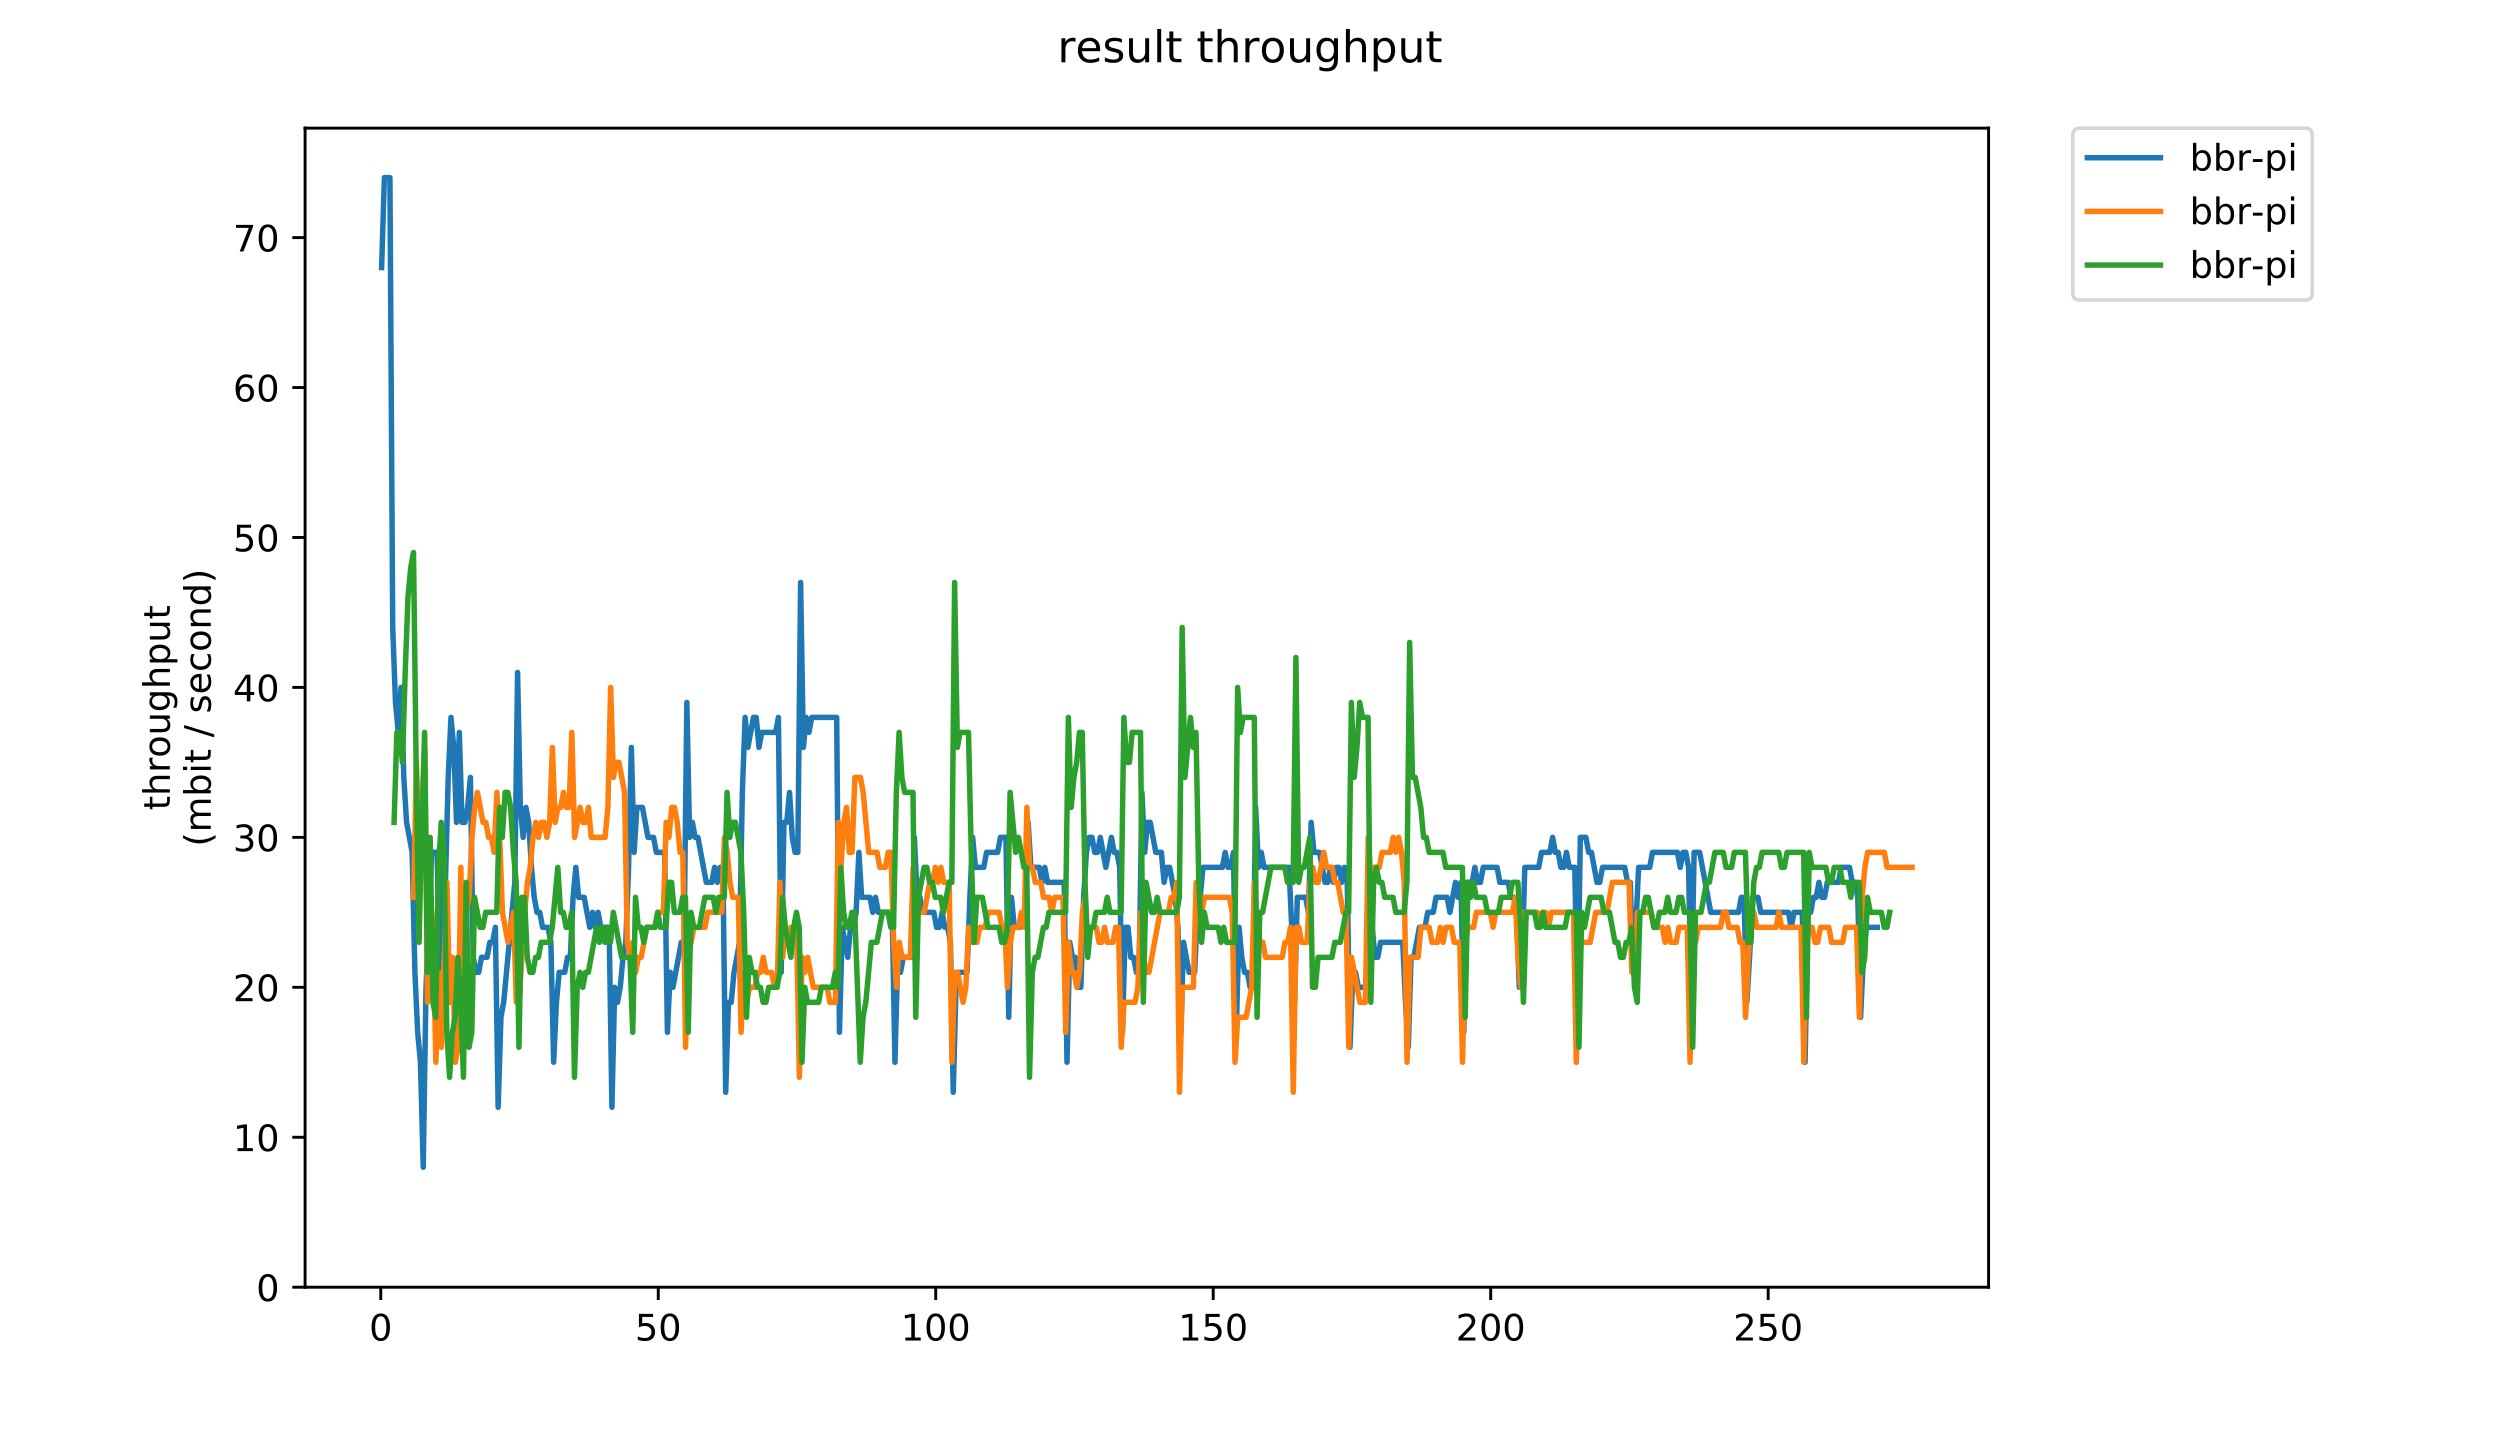 <?xml version="1.0" encoding="utf-8" standalone="no"?>
<!DOCTYPE svg PUBLIC "-//W3C//DTD SVG 1.1//EN"
  "http://www.w3.org/Graphics/SVG/1.1/DTD/svg11.dtd">
<!-- Created with matplotlib (https://matplotlib.org/) -->
<svg height="396pt" version="1.1" viewBox="0 0 684 396" width="684pt" xmlns="http://www.w3.org/2000/svg" xmlns:xlink="http://www.w3.org/1999/xlink">
 <defs>
  <style type="text/css">
*{stroke-linecap:butt;stroke-linejoin:round;}
  </style>
 </defs>
 <g id="figure_1">
  <g id="patch_1">
   <path d="M 0 396 
L 684 396 
L 684 0 
L 0 0 
z
" style="fill:#ffffff;"/>
  </g>
  <g id="axes_1">
   <g id="patch_2">
    <path d="M 83.472 352.174 
L 544.074 352.174 
L 544.074 35.062 
L 83.472 35.062 
z
" style="fill:#ffffff;"/>
   </g>
   <g id="matplotlib.axis_1">
    <g id="xtick_1">
     <g id="line2d_1">
      <defs>
       <path d="M 0 0 
L 0 3.5 
" id="m1d7254da35" style="stroke:#000000;stroke-width:0.8;"/>
      </defs>
      <g>
       <use style="stroke:#000000;stroke-width:0.8;" x="104.178" xlink:href="#m1d7254da35" y="352.174"/>
      </g>
     </g>
     <g id="text_1">
      <!-- 0 -->
      <defs>
       <path d="M 31.781 66.406 
Q 24.172 66.406 20.328 58.906 
Q 16.5 51.422 16.5 36.375 
Q 16.5 21.391 20.328 13.891 
Q 24.172 6.391 31.781 6.391 
Q 39.453 6.391 43.281 13.891 
Q 47.125 21.391 47.125 36.375 
Q 47.125 51.422 43.281 58.906 
Q 39.453 66.406 31.781 66.406 
z
M 31.781 74.219 
Q 44.047 74.219 50.516 64.516 
Q 56.984 54.828 56.984 36.375 
Q 56.984 17.969 50.516 8.266 
Q 44.047 -1.422 31.781 -1.422 
Q 19.531 -1.422 13.062 8.266 
Q 6.594 17.969 6.594 36.375 
Q 6.594 54.828 13.062 64.516 
Q 19.531 74.219 31.781 74.219 
z
" id="DejaVuSans-48"/>
      </defs>
      <g transform="translate(100.997 366.773)scale(0.1 -0.1)">
       <use xlink:href="#DejaVuSans-48"/>
      </g>
     </g>
    </g>
    <g id="xtick_2">
     <g id="line2d_2">
      <g>
       <use style="stroke:#000000;stroke-width:0.8;" x="180.097" xlink:href="#m1d7254da35" y="352.174"/>
      </g>
     </g>
     <g id="text_2">
      <!-- 50 -->
      <defs>
       <path d="M 10.797 72.906 
L 49.516 72.906 
L 49.516 64.594 
L 19.828 64.594 
L 19.828 46.734 
Q 21.969 47.469 24.109 47.828 
Q 26.266 48.188 28.422 48.188 
Q 40.625 48.188 47.75 41.5 
Q 54.891 34.812 54.891 23.391 
Q 54.891 11.625 47.562 5.094 
Q 40.234 -1.422 26.906 -1.422 
Q 22.312 -1.422 17.547 -0.641 
Q 12.797 0.141 7.719 1.703 
L 7.719 11.625 
Q 12.109 9.234 16.797 8.062 
Q 21.484 6.891 26.703 6.891 
Q 35.156 6.891 40.078 11.328 
Q 45.016 15.766 45.016 23.391 
Q 45.016 31 40.078 35.438 
Q 35.156 39.891 26.703 39.891 
Q 22.75 39.891 18.812 39.016 
Q 14.891 38.141 10.797 36.281 
z
" id="DejaVuSans-53"/>
      </defs>
      <g transform="translate(173.734 366.773)scale(0.1 -0.1)">
       <use xlink:href="#DejaVuSans-53"/>
       <use x="63.623" xlink:href="#DejaVuSans-48"/>
      </g>
     </g>
    </g>
    <g id="xtick_3">
     <g id="line2d_3">
      <g>
       <use style="stroke:#000000;stroke-width:0.8;" x="256.016" xlink:href="#m1d7254da35" y="352.174"/>
      </g>
     </g>
     <g id="text_3">
      <!-- 100 -->
      <defs>
       <path d="M 12.406 8.297 
L 28.516 8.297 
L 28.516 63.922 
L 10.984 60.406 
L 10.984 69.391 
L 28.422 72.906 
L 38.281 72.906 
L 38.281 8.297 
L 54.391 8.297 
L 54.391 0 
L 12.406 0 
z
" id="DejaVuSans-49"/>
      </defs>
      <g transform="translate(246.472 366.773)scale(0.1 -0.1)">
       <use xlink:href="#DejaVuSans-49"/>
       <use x="63.623" xlink:href="#DejaVuSans-48"/>
       <use x="127.246" xlink:href="#DejaVuSans-48"/>
      </g>
     </g>
    </g>
    <g id="xtick_4">
     <g id="line2d_4">
      <g>
       <use style="stroke:#000000;stroke-width:0.8;" x="331.934" xlink:href="#m1d7254da35" y="352.174"/>
      </g>
     </g>
     <g id="text_4">
      <!-- 150 -->
      <g transform="translate(322.391 366.773)scale(0.1 -0.1)">
       <use xlink:href="#DejaVuSans-49"/>
       <use x="63.623" xlink:href="#DejaVuSans-53"/>
       <use x="127.246" xlink:href="#DejaVuSans-48"/>
      </g>
     </g>
    </g>
    <g id="xtick_5">
     <g id="line2d_5">
      <g>
       <use style="stroke:#000000;stroke-width:0.8;" x="407.853" xlink:href="#m1d7254da35" y="352.174"/>
      </g>
     </g>
     <g id="text_5">
      <!-- 200 -->
      <defs>
       <path d="M 19.188 8.297 
L 53.609 8.297 
L 53.609 0 
L 7.328 0 
L 7.328 8.297 
Q 12.938 14.109 22.625 23.891 
Q 32.328 33.688 34.812 36.531 
Q 39.547 41.844 41.422 45.531 
Q 43.312 49.219 43.312 52.781 
Q 43.312 58.594 39.234 62.25 
Q 35.156 65.922 28.609 65.922 
Q 23.969 65.922 18.812 64.312 
Q 13.672 62.703 7.812 59.422 
L 7.812 69.391 
Q 13.766 71.781 18.938 73 
Q 24.125 74.219 28.422 74.219 
Q 39.75 74.219 46.484 68.547 
Q 53.219 62.891 53.219 53.422 
Q 53.219 48.922 51.531 44.891 
Q 49.859 40.875 45.406 35.406 
Q 44.188 33.984 37.641 27.219 
Q 31.109 20.453 19.188 8.297 
z
" id="DejaVuSans-50"/>
      </defs>
      <g transform="translate(398.309 366.773)scale(0.1 -0.1)">
       <use xlink:href="#DejaVuSans-50"/>
       <use x="63.623" xlink:href="#DejaVuSans-48"/>
       <use x="127.246" xlink:href="#DejaVuSans-48"/>
      </g>
     </g>
    </g>
    <g id="xtick_6">
     <g id="line2d_6">
      <g>
       <use style="stroke:#000000;stroke-width:0.8;" x="483.772" xlink:href="#m1d7254da35" y="352.174"/>
      </g>
     </g>
     <g id="text_6">
      <!-- 250 -->
      <g transform="translate(474.228 366.773)scale(0.1 -0.1)">
       <use xlink:href="#DejaVuSans-50"/>
       <use x="63.623" xlink:href="#DejaVuSans-53"/>
       <use x="127.246" xlink:href="#DejaVuSans-48"/>
      </g>
     </g>
    </g>
   </g>
   <g id="matplotlib.axis_2">
    <g id="ytick_1">
     <g id="line2d_7">
      <defs>
       <path d="M 0 0 
L -3.5 0 
" id="m31aefa033e" style="stroke:#000000;stroke-width:0.8;"/>
      </defs>
      <g>
       <use style="stroke:#000000;stroke-width:0.8;" x="83.472" xlink:href="#m31aefa033e" y="352.174"/>
      </g>
     </g>
     <g id="text_7">
      <!-- 0 -->
      <g transform="translate(70.11 355.973)scale(0.1 -0.1)">
       <use xlink:href="#DejaVuSans-48"/>
      </g>
     </g>
    </g>
    <g id="ytick_2">
     <g id="line2d_8">
      <g>
       <use style="stroke:#000000;stroke-width:0.8;" x="83.472" xlink:href="#m31aefa033e" y="311.151"/>
      </g>
     </g>
     <g id="text_8">
      <!-- 10 -->
      <g transform="translate(63.747 314.95)scale(0.1 -0.1)">
       <use xlink:href="#DejaVuSans-49"/>
       <use x="63.623" xlink:href="#DejaVuSans-48"/>
      </g>
     </g>
    </g>
    <g id="ytick_3">
     <g id="line2d_9">
      <g>
       <use style="stroke:#000000;stroke-width:0.8;" x="83.472" xlink:href="#m31aefa033e" y="270.127"/>
      </g>
     </g>
     <g id="text_9">
      <!-- 20 -->
      <g transform="translate(63.747 273.926)scale(0.1 -0.1)">
       <use xlink:href="#DejaVuSans-50"/>
       <use x="63.623" xlink:href="#DejaVuSans-48"/>
      </g>
     </g>
    </g>
    <g id="ytick_4">
     <g id="line2d_10">
      <g>
       <use style="stroke:#000000;stroke-width:0.8;" x="83.472" xlink:href="#m31aefa033e" y="229.104"/>
      </g>
     </g>
     <g id="text_10">
      <!-- 30 -->
      <defs>
       <path d="M 40.578 39.312 
Q 47.656 37.797 51.625 33 
Q 55.609 28.219 55.609 21.188 
Q 55.609 10.406 48.188 4.484 
Q 40.766 -1.422 27.094 -1.422 
Q 22.516 -1.422 17.656 -0.516 
Q 12.797 0.391 7.625 2.203 
L 7.625 11.719 
Q 11.719 9.328 16.594 8.109 
Q 21.484 6.891 26.812 6.891 
Q 36.078 6.891 40.938 10.547 
Q 45.797 14.203 45.797 21.188 
Q 45.797 27.641 41.281 31.266 
Q 36.766 34.906 28.719 34.906 
L 20.219 34.906 
L 20.219 43.016 
L 29.109 43.016 
Q 36.375 43.016 40.234 45.922 
Q 44.094 48.828 44.094 54.297 
Q 44.094 59.906 40.109 62.906 
Q 36.141 65.922 28.719 65.922 
Q 24.656 65.922 20.016 65.031 
Q 15.375 64.156 9.812 62.312 
L 9.812 71.094 
Q 15.438 72.656 20.344 73.438 
Q 25.25 74.219 29.594 74.219 
Q 40.828 74.219 47.359 69.109 
Q 53.906 64.016 53.906 55.328 
Q 53.906 49.266 50.438 45.094 
Q 46.969 40.922 40.578 39.312 
z
" id="DejaVuSans-51"/>
      </defs>
      <g transform="translate(63.747 232.903)scale(0.1 -0.1)">
       <use xlink:href="#DejaVuSans-51"/>
       <use x="63.623" xlink:href="#DejaVuSans-48"/>
      </g>
     </g>
    </g>
    <g id="ytick_5">
     <g id="line2d_11">
      <g>
       <use style="stroke:#000000;stroke-width:0.8;" x="83.472" xlink:href="#m31aefa033e" y="188.08"/>
      </g>
     </g>
     <g id="text_11">
      <!-- 40 -->
      <defs>
       <path d="M 37.797 64.312 
L 12.891 25.391 
L 37.797 25.391 
z
M 35.203 72.906 
L 47.609 72.906 
L 47.609 25.391 
L 58.016 25.391 
L 58.016 17.188 
L 47.609 17.188 
L 47.609 0 
L 37.797 0 
L 37.797 17.188 
L 4.891 17.188 
L 4.891 26.703 
z
" id="DejaVuSans-52"/>
      </defs>
      <g transform="translate(63.747 191.879)scale(0.1 -0.1)">
       <use xlink:href="#DejaVuSans-52"/>
       <use x="63.623" xlink:href="#DejaVuSans-48"/>
      </g>
     </g>
    </g>
    <g id="ytick_6">
     <g id="line2d_12">
      <g>
       <use style="stroke:#000000;stroke-width:0.8;" x="83.472" xlink:href="#m31aefa033e" y="147.057"/>
      </g>
     </g>
     <g id="text_12">
      <!-- 50 -->
      <g transform="translate(63.747 150.856)scale(0.1 -0.1)">
       <use xlink:href="#DejaVuSans-53"/>
       <use x="63.623" xlink:href="#DejaVuSans-48"/>
      </g>
     </g>
    </g>
    <g id="ytick_7">
     <g id="line2d_13">
      <g>
       <use style="stroke:#000000;stroke-width:0.8;" x="83.472" xlink:href="#m31aefa033e" y="106.033"/>
      </g>
     </g>
     <g id="text_13">
      <!-- 60 -->
      <defs>
       <path d="M 33.016 40.375 
Q 26.375 40.375 22.484 35.828 
Q 18.609 31.297 18.609 23.391 
Q 18.609 15.531 22.484 10.953 
Q 26.375 6.391 33.016 6.391 
Q 39.656 6.391 43.531 10.953 
Q 47.406 15.531 47.406 23.391 
Q 47.406 31.297 43.531 35.828 
Q 39.656 40.375 33.016 40.375 
z
M 52.594 71.297 
L 52.594 62.312 
Q 48.875 64.062 45.094 64.984 
Q 41.312 65.922 37.594 65.922 
Q 27.828 65.922 22.672 59.328 
Q 17.531 52.734 16.797 39.406 
Q 19.672 43.656 24.016 45.922 
Q 28.375 48.188 33.594 48.188 
Q 44.578 48.188 50.953 41.516 
Q 57.328 34.859 57.328 23.391 
Q 57.328 12.156 50.688 5.359 
Q 44.047 -1.422 33.016 -1.422 
Q 20.359 -1.422 13.672 8.266 
Q 6.984 17.969 6.984 36.375 
Q 6.984 53.656 15.188 63.938 
Q 23.391 74.219 37.203 74.219 
Q 40.922 74.219 44.703 73.484 
Q 48.484 72.75 52.594 71.297 
z
" id="DejaVuSans-54"/>
      </defs>
      <g transform="translate(63.747 109.832)scale(0.1 -0.1)">
       <use xlink:href="#DejaVuSans-54"/>
       <use x="63.623" xlink:href="#DejaVuSans-48"/>
      </g>
     </g>
    </g>
    <g id="ytick_8">
     <g id="line2d_14">
      <g>
       <use style="stroke:#000000;stroke-width:0.8;" x="83.472" xlink:href="#m31aefa033e" y="65.01"/>
      </g>
     </g>
     <g id="text_14">
      <!-- 70 -->
      <defs>
       <path d="M 8.203 72.906 
L 55.078 72.906 
L 55.078 68.703 
L 28.609 0 
L 18.312 0 
L 43.219 64.594 
L 8.203 64.594 
z
" id="DejaVuSans-55"/>
      </defs>
      <g transform="translate(63.747 68.809)scale(0.1 -0.1)">
       <use xlink:href="#DejaVuSans-55"/>
       <use x="63.623" xlink:href="#DejaVuSans-48"/>
      </g>
     </g>
    </g>
    <g id="text_15">
     <!-- throughput -->
     <defs>
      <path d="M 18.312 70.219 
L 18.312 54.688 
L 36.812 54.688 
L 36.812 47.703 
L 18.312 47.703 
L 18.312 18.016 
Q 18.312 11.328 20.141 9.422 
Q 21.969 7.516 27.594 7.516 
L 36.812 7.516 
L 36.812 0 
L 27.594 0 
Q 17.188 0 13.234 3.875 
Q 9.281 7.766 9.281 18.016 
L 9.281 47.703 
L 2.688 47.703 
L 2.688 54.688 
L 9.281 54.688 
L 9.281 70.219 
z
" id="DejaVuSans-116"/>
      <path d="M 54.891 33.016 
L 54.891 0 
L 45.906 0 
L 45.906 32.719 
Q 45.906 40.484 42.875 44.328 
Q 39.844 48.188 33.797 48.188 
Q 26.516 48.188 22.312 43.547 
Q 18.109 38.922 18.109 30.906 
L 18.109 0 
L 9.078 0 
L 9.078 75.984 
L 18.109 75.984 
L 18.109 46.188 
Q 21.344 51.125 25.703 53.562 
Q 30.078 56 35.797 56 
Q 45.219 56 50.047 50.172 
Q 54.891 44.344 54.891 33.016 
z
" id="DejaVuSans-104"/>
      <path d="M 41.109 46.297 
Q 39.594 47.172 37.812 47.578 
Q 36.031 48 33.891 48 
Q 26.266 48 22.188 43.047 
Q 18.109 38.094 18.109 28.812 
L 18.109 0 
L 9.078 0 
L 9.078 54.688 
L 18.109 54.688 
L 18.109 46.188 
Q 20.953 51.172 25.484 53.578 
Q 30.031 56 36.531 56 
Q 37.453 56 38.578 55.875 
Q 39.703 55.766 41.062 55.516 
z
" id="DejaVuSans-114"/>
      <path d="M 30.609 48.391 
Q 23.391 48.391 19.188 42.75 
Q 14.984 37.109 14.984 27.297 
Q 14.984 17.484 19.156 11.844 
Q 23.344 6.203 30.609 6.203 
Q 37.797 6.203 41.984 11.859 
Q 46.188 17.531 46.188 27.297 
Q 46.188 37.016 41.984 42.703 
Q 37.797 48.391 30.609 48.391 
z
M 30.609 56 
Q 42.328 56 49.016 48.375 
Q 55.719 40.766 55.719 27.297 
Q 55.719 13.875 49.016 6.219 
Q 42.328 -1.422 30.609 -1.422 
Q 18.844 -1.422 12.172 6.219 
Q 5.516 13.875 5.516 27.297 
Q 5.516 40.766 12.172 48.375 
Q 18.844 56 30.609 56 
z
" id="DejaVuSans-111"/>
      <path d="M 8.5 21.578 
L 8.5 54.688 
L 17.484 54.688 
L 17.484 21.922 
Q 17.484 14.156 20.5 10.266 
Q 23.531 6.391 29.594 6.391 
Q 36.859 6.391 41.078 11.031 
Q 45.312 15.672 45.312 23.688 
L 45.312 54.688 
L 54.297 54.688 
L 54.297 0 
L 45.312 0 
L 45.312 8.406 
Q 42.047 3.422 37.719 1 
Q 33.406 -1.422 27.688 -1.422 
Q 18.266 -1.422 13.375 4.438 
Q 8.5 10.297 8.5 21.578 
z
M 31.109 56 
z
" id="DejaVuSans-117"/>
      <path d="M 45.406 27.984 
Q 45.406 37.75 41.375 43.109 
Q 37.359 48.484 30.078 48.484 
Q 22.859 48.484 18.828 43.109 
Q 14.797 37.75 14.797 27.984 
Q 14.797 18.266 18.828 12.891 
Q 22.859 7.516 30.078 7.516 
Q 37.359 7.516 41.375 12.891 
Q 45.406 18.266 45.406 27.984 
z
M 54.391 6.781 
Q 54.391 -7.172 48.188 -13.984 
Q 42 -20.797 29.203 -20.797 
Q 24.469 -20.797 20.266 -20.094 
Q 16.062 -19.391 12.109 -17.922 
L 12.109 -9.188 
Q 16.062 -11.328 19.922 -12.344 
Q 23.781 -13.375 27.781 -13.375 
Q 36.625 -13.375 41.016 -8.766 
Q 45.406 -4.156 45.406 5.172 
L 45.406 9.625 
Q 42.625 4.781 38.281 2.391 
Q 33.938 0 27.875 0 
Q 17.828 0 11.672 7.656 
Q 5.516 15.328 5.516 27.984 
Q 5.516 40.672 11.672 48.328 
Q 17.828 56 27.875 56 
Q 33.938 56 38.281 53.609 
Q 42.625 51.219 45.406 46.391 
L 45.406 54.688 
L 54.391 54.688 
z
" id="DejaVuSans-103"/>
      <path d="M 18.109 8.203 
L 18.109 -20.797 
L 9.078 -20.797 
L 9.078 54.688 
L 18.109 54.688 
L 18.109 46.391 
Q 20.953 51.266 25.266 53.625 
Q 29.594 56 35.594 56 
Q 45.562 56 51.781 48.094 
Q 58.016 40.188 58.016 27.297 
Q 58.016 14.406 51.781 6.484 
Q 45.562 -1.422 35.594 -1.422 
Q 29.594 -1.422 25.266 0.953 
Q 20.953 3.328 18.109 8.203 
z
M 48.688 27.297 
Q 48.688 37.203 44.609 42.844 
Q 40.531 48.484 33.406 48.484 
Q 26.266 48.484 22.188 42.844 
Q 18.109 37.203 18.109 27.297 
Q 18.109 17.391 22.188 11.75 
Q 26.266 6.109 33.406 6.109 
Q 40.531 6.109 44.609 11.75 
Q 48.688 17.391 48.688 27.297 
z
" id="DejaVuSans-112"/>
     </defs>
     <g transform="translate(46.47 221.675)rotate(-90)scale(0.1 -0.1)">
      <use xlink:href="#DejaVuSans-116"/>
      <use x="39.209" xlink:href="#DejaVuSans-104"/>
      <use x="102.588" xlink:href="#DejaVuSans-114"/>
      <use x="143.67" xlink:href="#DejaVuSans-111"/>
      <use x="204.852" xlink:href="#DejaVuSans-117"/>
      <use x="268.23" xlink:href="#DejaVuSans-103"/>
      <use x="331.707" xlink:href="#DejaVuSans-104"/>
      <use x="395.086" xlink:href="#DejaVuSans-112"/>
      <use x="458.562" xlink:href="#DejaVuSans-117"/>
      <use x="521.941" xlink:href="#DejaVuSans-116"/>
     </g>
     <!-- (mbit / second) -->
     <defs>
      <path d="M 31 75.875 
Q 24.469 64.656 21.281 53.656 
Q 18.109 42.672 18.109 31.391 
Q 18.109 20.125 21.312 9.062 
Q 24.516 -2 31 -13.188 
L 23.188 -13.188 
Q 15.875 -1.703 12.234 9.375 
Q 8.594 20.453 8.594 31.391 
Q 8.594 42.281 12.203 53.312 
Q 15.828 64.359 23.188 75.875 
z
" id="DejaVuSans-40"/>
      <path d="M 52 44.188 
Q 55.375 50.25 60.062 53.125 
Q 64.75 56 71.094 56 
Q 79.641 56 84.281 50.016 
Q 88.922 44.047 88.922 33.016 
L 88.922 0 
L 79.891 0 
L 79.891 32.719 
Q 79.891 40.578 77.094 44.375 
Q 74.312 48.188 68.609 48.188 
Q 61.625 48.188 57.562 43.547 
Q 53.516 38.922 53.516 30.906 
L 53.516 0 
L 44.484 0 
L 44.484 32.719 
Q 44.484 40.625 41.703 44.406 
Q 38.922 48.188 33.109 48.188 
Q 26.219 48.188 22.156 43.531 
Q 18.109 38.875 18.109 30.906 
L 18.109 0 
L 9.078 0 
L 9.078 54.688 
L 18.109 54.688 
L 18.109 46.188 
Q 21.188 51.219 25.484 53.609 
Q 29.781 56 35.688 56 
Q 41.656 56 45.828 52.969 
Q 50 49.953 52 44.188 
z
" id="DejaVuSans-109"/>
      <path d="M 48.688 27.297 
Q 48.688 37.203 44.609 42.844 
Q 40.531 48.484 33.406 48.484 
Q 26.266 48.484 22.188 42.844 
Q 18.109 37.203 18.109 27.297 
Q 18.109 17.391 22.188 11.75 
Q 26.266 6.109 33.406 6.109 
Q 40.531 6.109 44.609 11.75 
Q 48.688 17.391 48.688 27.297 
z
M 18.109 46.391 
Q 20.953 51.266 25.266 53.625 
Q 29.594 56 35.594 56 
Q 45.562 56 51.781 48.094 
Q 58.016 40.188 58.016 27.297 
Q 58.016 14.406 51.781 6.484 
Q 45.562 -1.422 35.594 -1.422 
Q 29.594 -1.422 25.266 0.953 
Q 20.953 3.328 18.109 8.203 
L 18.109 0 
L 9.078 0 
L 9.078 75.984 
L 18.109 75.984 
z
" id="DejaVuSans-98"/>
      <path d="M 9.422 54.688 
L 18.406 54.688 
L 18.406 0 
L 9.422 0 
z
M 9.422 75.984 
L 18.406 75.984 
L 18.406 64.594 
L 9.422 64.594 
z
" id="DejaVuSans-105"/>
      <path id="DejaVuSans-32"/>
      <path d="M 25.391 72.906 
L 33.688 72.906 
L 8.297 -9.281 
L 0 -9.281 
z
" id="DejaVuSans-47"/>
      <path d="M 44.281 53.078 
L 44.281 44.578 
Q 40.484 46.531 36.375 47.5 
Q 32.281 48.484 27.875 48.484 
Q 21.188 48.484 17.844 46.438 
Q 14.5 44.391 14.5 40.281 
Q 14.5 37.156 16.891 35.375 
Q 19.281 33.594 26.516 31.984 
L 29.594 31.297 
Q 39.156 29.25 43.188 25.516 
Q 47.219 21.781 47.219 15.094 
Q 47.219 7.469 41.188 3.016 
Q 35.156 -1.422 24.609 -1.422 
Q 20.219 -1.422 15.453 -0.562 
Q 10.688 0.297 5.422 2 
L 5.422 11.281 
Q 10.406 8.688 15.234 7.391 
Q 20.062 6.109 24.812 6.109 
Q 31.156 6.109 34.562 8.281 
Q 37.984 10.453 37.984 14.406 
Q 37.984 18.062 35.516 20.016 
Q 33.062 21.969 24.703 23.781 
L 21.578 24.516 
Q 13.234 26.266 9.516 29.906 
Q 5.812 33.547 5.812 39.891 
Q 5.812 47.609 11.281 51.797 
Q 16.75 56 26.812 56 
Q 31.781 56 36.172 55.266 
Q 40.578 54.547 44.281 53.078 
z
" id="DejaVuSans-115"/>
      <path d="M 56.203 29.594 
L 56.203 25.203 
L 14.891 25.203 
Q 15.484 15.922 20.484 11.062 
Q 25.484 6.203 34.422 6.203 
Q 39.594 6.203 44.453 7.469 
Q 49.312 8.734 54.109 11.281 
L 54.109 2.781 
Q 49.266 0.734 44.188 -0.344 
Q 39.109 -1.422 33.891 -1.422 
Q 20.797 -1.422 13.156 6.188 
Q 5.516 13.812 5.516 26.812 
Q 5.516 40.234 12.766 48.109 
Q 20.016 56 32.328 56 
Q 43.359 56 49.781 48.891 
Q 56.203 41.797 56.203 29.594 
z
M 47.219 32.234 
Q 47.125 39.594 43.094 43.984 
Q 39.062 48.391 32.422 48.391 
Q 24.906 48.391 20.391 44.141 
Q 15.875 39.891 15.188 32.172 
z
" id="DejaVuSans-101"/>
      <path d="M 48.781 52.594 
L 48.781 44.188 
Q 44.969 46.297 41.141 47.344 
Q 37.312 48.391 33.406 48.391 
Q 24.656 48.391 19.812 42.844 
Q 14.984 37.312 14.984 27.297 
Q 14.984 17.281 19.812 11.734 
Q 24.656 6.203 33.406 6.203 
Q 37.312 6.203 41.141 7.25 
Q 44.969 8.297 48.781 10.406 
L 48.781 2.094 
Q 45.016 0.344 40.984 -0.531 
Q 36.969 -1.422 32.422 -1.422 
Q 20.062 -1.422 12.781 6.344 
Q 5.516 14.109 5.516 27.297 
Q 5.516 40.672 12.859 48.328 
Q 20.219 56 33.016 56 
Q 37.156 56 41.109 55.141 
Q 45.062 54.297 48.781 52.594 
z
" id="DejaVuSans-99"/>
      <path d="M 54.891 33.016 
L 54.891 0 
L 45.906 0 
L 45.906 32.719 
Q 45.906 40.484 42.875 44.328 
Q 39.844 48.188 33.797 48.188 
Q 26.516 48.188 22.312 43.547 
Q 18.109 38.922 18.109 30.906 
L 18.109 0 
L 9.078 0 
L 9.078 54.688 
L 18.109 54.688 
L 18.109 46.188 
Q 21.344 51.125 25.703 53.562 
Q 30.078 56 35.797 56 
Q 45.219 56 50.047 50.172 
Q 54.891 44.344 54.891 33.016 
z
" id="DejaVuSans-110"/>
      <path d="M 45.406 46.391 
L 45.406 75.984 
L 54.391 75.984 
L 54.391 0 
L 45.406 0 
L 45.406 8.203 
Q 42.578 3.328 38.25 0.953 
Q 33.938 -1.422 27.875 -1.422 
Q 17.969 -1.422 11.734 6.484 
Q 5.516 14.406 5.516 27.297 
Q 5.516 40.188 11.734 48.094 
Q 17.969 56 27.875 56 
Q 33.938 56 38.25 53.625 
Q 42.578 51.266 45.406 46.391 
z
M 14.797 27.297 
Q 14.797 17.391 18.875 11.75 
Q 22.953 6.109 30.078 6.109 
Q 37.203 6.109 41.297 11.75 
Q 45.406 17.391 45.406 27.297 
Q 45.406 37.203 41.297 42.844 
Q 37.203 48.484 30.078 48.484 
Q 22.953 48.484 18.875 42.844 
Q 14.797 37.203 14.797 27.297 
z
" id="DejaVuSans-100"/>
      <path d="M 8.016 75.875 
L 15.828 75.875 
Q 23.141 64.359 26.781 53.312 
Q 30.422 42.281 30.422 31.391 
Q 30.422 20.453 26.781 9.375 
Q 23.141 -1.703 15.828 -13.188 
L 8.016 -13.188 
Q 14.5 -2 17.703 9.062 
Q 20.906 20.125 20.906 31.391 
Q 20.906 42.672 17.703 53.656 
Q 14.5 64.656 8.016 75.875 
z
" id="DejaVuSans-41"/>
     </defs>
     <g transform="translate(57.668 231.609)rotate(-90)scale(0.1 -0.1)">
      <use xlink:href="#DejaVuSans-40"/>
      <use x="39.014" xlink:href="#DejaVuSans-109"/>
      <use x="136.426" xlink:href="#DejaVuSans-98"/>
      <use x="199.902" xlink:href="#DejaVuSans-105"/>
      <use x="227.686" xlink:href="#DejaVuSans-116"/>
      <use x="266.895" xlink:href="#DejaVuSans-32"/>
      <use x="298.682" xlink:href="#DejaVuSans-47"/>
      <use x="332.373" xlink:href="#DejaVuSans-32"/>
      <use x="364.16" xlink:href="#DejaVuSans-115"/>
      <use x="416.26" xlink:href="#DejaVuSans-101"/>
      <use x="477.783" xlink:href="#DejaVuSans-99"/>
      <use x="532.764" xlink:href="#DejaVuSans-111"/>
      <use x="593.945" xlink:href="#DejaVuSans-110"/>
      <use x="657.324" xlink:href="#DejaVuSans-100"/>
      <use x="720.801" xlink:href="#DejaVuSans-41"/>
     </g>
    </g>
   </g>
   <g id="line2d_15">
    <path clip-path="url(#p975084080e)" d="M 104.409 73.214 
L 105.168 48.6 
L 106.686 48.6 
L 107.446 171.671 
L 108.205 192.183 
L 108.964 200.387 
L 109.723 188.08 
L 110.482 212.694 
L 111.241 225.001 
L 112.76 233.206 
L 113.519 266.025 
L 114.278 282.434 
L 115.037 290.639 
L 115.797 319.355 
L 116.556 270.127 
L 117.315 253.718 
L 118.074 233.206 
L 119.593 233.206 
L 120.352 270.127 
L 121.111 237.308 
L 121.87 241.411 
L 122.629 212.694 
L 123.388 196.285 
L 124.148 204.49 
L 124.907 225.001 
L 125.666 200.387 
L 126.425 225.001 
L 127.184 225.001 
L 127.944 220.899 
L 128.703 212.694 
L 129.462 261.922 
L 130.221 266.025 
L 130.98 266.025 
L 131.74 261.922 
L 133.258 261.922 
L 134.017 257.82 
L 134.776 257.82 
L 135.535 253.718 
L 136.295 302.946 
L 137.054 278.332 
L 137.813 274.23 
L 140.85 241.411 
L 141.609 183.978 
L 142.368 220.899 
L 143.127 229.104 
L 143.887 220.899 
L 144.646 225.001 
L 145.405 237.308 
L 146.164 245.513 
L 146.923 249.615 
L 147.683 249.615 
L 148.442 253.718 
L 149.96 253.718 
L 150.719 257.82 
L 151.478 290.639 
L 152.238 274.23 
L 152.997 266.025 
L 154.515 266.025 
L 155.274 261.922 
L 156.034 261.922 
L 156.793 245.513 
L 157.552 237.308 
L 158.311 245.513 
L 159.83 245.513 
L 161.348 253.718 
L 162.107 249.615 
L 162.866 253.718 
L 163.625 249.615 
L 164.385 253.718 
L 166.662 253.718 
L 167.421 302.946 
L 168.181 270.127 
L 168.94 274.23 
L 169.699 270.127 
L 170.458 261.922 
L 171.217 257.82 
L 171.977 237.308 
L 172.736 204.49 
L 173.495 233.206 
L 174.254 220.899 
L 175.772 220.899 
L 177.291 229.104 
L 178.809 229.104 
L 179.568 233.206 
L 181.846 233.206 
L 182.605 282.434 
L 183.364 266.025 
L 184.124 270.127 
L 186.401 257.82 
L 187.16 257.82 
L 187.919 192.183 
L 188.679 229.104 
L 189.438 225.001 
L 190.197 229.104 
L 190.956 229.104 
L 193.234 241.411 
L 194.752 241.411 
L 195.511 237.308 
L 196.271 241.411 
L 197.03 237.308 
L 197.789 237.308 
L 198.548 298.844 
L 199.307 274.23 
L 200.066 274.23 
L 200.826 266.025 
L 202.344 257.82 
L 203.103 216.797 
L 203.862 196.285 
L 204.622 204.49 
L 206.14 196.285 
L 206.899 196.285 
L 207.658 204.49 
L 208.418 200.387 
L 212.213 200.387 
L 212.973 196.285 
L 213.732 266.025 
L 214.491 225.001 
L 215.25 225.001 
L 216.009 216.797 
L 216.769 229.104 
L 217.528 233.206 
L 218.287 233.206 
L 219.046 159.364 
L 219.805 204.49 
L 220.565 196.285 
L 221.324 200.387 
L 222.083 196.285 
L 228.916 196.285 
L 229.675 282.434 
L 230.434 253.718 
L 231.952 261.922 
L 232.712 253.718 
L 233.471 253.718 
L 234.23 249.615 
L 234.989 233.206 
L 235.748 245.513 
L 238.026 245.513 
L 238.785 249.615 
L 239.544 245.513 
L 240.303 249.615 
L 244.099 249.615 
L 244.859 290.639 
L 245.618 261.922 
L 246.377 266.025 
L 247.136 261.922 
L 249.414 261.922 
L 250.173 229.104 
L 250.932 245.513 
L 251.691 245.513 
L 252.45 249.615 
L 255.487 249.615 
L 256.246 253.718 
L 257.006 253.718 
L 257.765 249.615 
L 258.524 253.718 
L 259.283 253.718 
L 260.042 257.82 
L 260.802 298.844 
L 261.561 270.127 
L 262.32 266.025 
L 264.597 266.025 
L 265.357 245.513 
L 266.116 229.104 
L 266.875 237.308 
L 269.153 237.308 
L 269.912 233.206 
L 272.949 233.206 
L 273.708 229.104 
L 275.226 229.104 
L 275.985 278.332 
L 276.744 245.513 
L 277.504 253.718 
L 279.022 253.718 
L 279.781 249.615 
L 280.54 249.615 
L 281.3 225.001 
L 282.059 237.308 
L 284.336 237.308 
L 285.096 241.411 
L 285.855 237.308 
L 286.614 241.411 
L 291.169 241.411 
L 291.928 290.639 
L 292.687 257.82 
L 293.447 261.922 
L 294.206 261.922 
L 294.965 270.127 
L 295.724 270.127 
L 296.483 245.513 
L 297.243 233.206 
L 298.002 229.104 
L 298.761 229.104 
L 299.52 233.206 
L 300.279 233.206 
L 301.039 229.104 
L 302.557 237.308 
L 304.075 229.104 
L 304.834 233.206 
L 305.594 233.206 
L 306.353 237.308 
L 307.112 282.434 
L 307.871 253.718 
L 308.63 253.718 
L 309.39 261.922 
L 310.149 261.922 
L 310.908 266.025 
L 311.667 266.025 
L 312.426 216.797 
L 313.186 233.206 
L 313.945 225.001 
L 314.704 225.001 
L 316.222 233.206 
L 317.741 233.206 
L 318.5 241.411 
L 319.259 237.308 
L 320.018 237.308 
L 321.537 245.513 
L 322.296 253.718 
L 323.055 282.434 
L 323.814 257.82 
L 325.333 266.025 
L 326.851 266.025 
L 327.61 249.615 
L 328.369 245.513 
L 329.128 237.308 
L 334.443 237.308 
L 335.202 233.206 
L 335.961 237.308 
L 336.72 237.308 
L 337.48 233.206 
L 338.239 282.434 
L 338.998 253.718 
L 339.757 261.922 
L 340.516 266.025 
L 341.275 266.025 
L 342.035 270.127 
L 342.794 270.127 
L 343.553 220.899 
L 344.312 237.308 
L 345.071 233.206 
L 345.831 237.308 
L 352.663 237.308 
L 353.422 253.718 
L 354.182 274.23 
L 354.941 245.513 
L 357.218 245.513 
L 357.978 249.615 
L 358.737 225.001 
L 359.496 233.206 
L 361.014 233.206 
L 362.533 241.411 
L 363.292 241.411 
L 364.051 237.308 
L 364.81 241.411 
L 365.569 237.308 
L 366.329 237.308 
L 367.088 241.411 
L 367.847 237.308 
L 368.606 241.411 
L 369.365 286.537 
L 370.125 266.025 
L 370.884 266.025 
L 371.643 270.127 
L 373.921 270.127 
L 374.68 237.308 
L 375.439 253.718 
L 376.198 261.922 
L 376.957 261.922 
L 377.717 257.82 
L 383.79 257.82 
L 384.549 274.23 
L 385.308 286.537 
L 386.068 261.922 
L 386.827 261.922 
L 388.345 253.718 
L 389.864 253.718 
L 390.623 249.615 
L 392.141 249.615 
L 392.9 245.513 
L 395.937 245.513 
L 396.696 249.615 
L 398.215 241.411 
L 398.974 245.513 
L 399.733 241.411 
L 400.492 282.434 
L 401.251 241.411 
L 402.77 241.411 
L 403.529 237.308 
L 404.288 241.411 
L 405.047 241.411 
L 405.806 237.308 
L 409.602 237.308 
L 410.362 241.411 
L 412.639 241.411 
L 413.398 245.513 
L 414.158 245.513 
L 414.917 249.615 
L 415.676 270.127 
L 416.435 261.922 
L 417.194 237.308 
L 420.99 237.308 
L 421.749 233.206 
L 424.027 233.206 
L 424.786 229.104 
L 425.545 233.206 
L 426.305 233.206 
L 427.064 237.308 
L 427.823 237.308 
L 428.582 233.206 
L 429.341 237.308 
L 430.86 237.308 
L 431.619 278.332 
L 432.378 229.104 
L 433.896 229.104 
L 434.656 233.206 
L 435.415 233.206 
L 436.933 241.411 
L 437.692 241.411 
L 438.452 237.308 
L 444.525 237.308 
L 445.284 241.411 
L 446.043 241.411 
L 446.803 266.025 
L 447.562 253.718 
L 448.321 237.308 
L 451.358 237.308 
L 452.117 233.206 
L 458.95 233.206 
L 459.709 237.308 
L 460.468 233.206 
L 461.227 233.206 
L 461.986 237.308 
L 462.746 274.23 
L 463.505 233.206 
L 465.023 233.206 
L 468.06 249.615 
L 475.652 249.615 
L 476.411 245.513 
L 477.17 245.513 
L 477.929 274.23 
L 478.689 261.922 
L 479.448 245.513 
L 480.966 245.513 
L 481.725 249.615 
L 489.317 249.615 
L 490.076 253.718 
L 490.836 249.615 
L 493.113 249.615 
L 493.872 290.639 
L 494.631 249.615 
L 495.391 249.615 
L 496.15 245.513 
L 496.909 245.513 
L 497.668 241.411 
L 498.427 245.513 
L 499.187 245.513 
L 499.946 241.411 
L 502.983 241.411 
L 503.742 237.308 
L 506.019 237.308 
L 506.778 241.411 
L 507.538 241.411 
L 508.297 245.513 
L 509.056 278.332 
L 509.815 261.922 
L 510.574 253.718 
L 513.611 253.718 
L 513.611 253.718 
" style="fill:none;stroke:#1f77b4;stroke-linecap:square;stroke-width:1.5;"/>
   </g>
   <g id="line2d_16">
    <path clip-path="url(#p975084080e)" d="M 113.176 245.513 
L 113.935 208.592 
L 114.694 233.206 
L 115.453 225.001 
L 116.213 204.49 
L 116.972 274.23 
L 117.731 245.513 
L 118.49 253.718 
L 119.249 290.639 
L 120.009 266.025 
L 120.768 286.537 
L 121.527 261.922 
L 122.286 241.411 
L 123.045 274.23 
L 123.805 261.922 
L 124.564 290.639 
L 125.323 286.537 
L 126.082 237.308 
L 126.841 270.127 
L 127.6 249.615 
L 128.36 245.513 
L 129.119 229.104 
L 129.878 220.899 
L 130.637 216.797 
L 132.156 225.001 
L 132.915 225.001 
L 133.674 229.104 
L 134.433 229.104 
L 135.192 233.206 
L 135.952 216.797 
L 136.711 229.104 
L 137.47 249.615 
L 138.988 257.82 
L 140.507 249.615 
L 141.266 274.23 
L 142.025 274.23 
L 143.543 249.615 
L 144.303 241.411 
L 145.062 237.308 
L 145.821 229.104 
L 146.58 225.001 
L 147.339 229.104 
L 148.099 225.001 
L 148.858 225.001 
L 149.617 229.104 
L 150.376 225.001 
L 151.135 204.49 
L 151.894 225.001 
L 152.654 220.899 
L 153.413 220.899 
L 154.172 216.797 
L 154.931 220.899 
L 155.69 220.899 
L 156.45 200.387 
L 157.209 229.104 
L 158.727 220.899 
L 159.486 225.001 
L 160.246 225.001 
L 161.005 220.899 
L 161.764 229.104 
L 165.56 229.104 
L 166.319 220.899 
L 167.078 188.08 
L 167.837 212.694 
L 168.597 208.592 
L 169.356 208.592 
L 170.874 216.797 
L 171.633 257.82 
L 172.393 261.922 
L 173.152 257.82 
L 173.911 266.025 
L 174.67 261.922 
L 175.429 261.922 
L 176.948 253.718 
L 179.225 253.718 
L 179.984 249.615 
L 181.503 249.615 
L 182.262 225.001 
L 183.021 229.104 
L 183.78 220.899 
L 184.54 220.899 
L 185.299 225.001 
L 186.058 233.206 
L 186.817 233.206 
L 187.576 286.537 
L 188.336 257.82 
L 189.095 257.82 
L 189.854 253.718 
L 192.891 253.718 
L 193.65 249.615 
L 197.446 249.615 
L 198.205 229.104 
L 198.964 233.206 
L 199.723 241.411 
L 200.483 245.513 
L 202.001 245.513 
L 202.76 282.434 
L 203.519 266.025 
L 204.278 274.23 
L 205.038 270.127 
L 206.556 270.127 
L 207.315 266.025 
L 208.074 266.025 
L 208.834 261.922 
L 209.593 266.025 
L 211.111 266.025 
L 211.87 270.127 
L 212.63 270.127 
L 213.389 241.411 
L 214.148 261.922 
L 214.907 253.718 
L 215.666 257.82 
L 216.425 253.718 
L 217.944 253.718 
L 218.703 294.741 
L 219.462 261.922 
L 220.221 266.025 
L 220.981 261.922 
L 222.499 270.127 
L 226.295 270.127 
L 227.054 274.23 
L 228.572 274.23 
L 229.332 225.001 
L 230.091 237.308 
L 230.85 225.001 
L 231.609 220.899 
L 232.368 233.206 
L 233.128 233.206 
L 233.887 212.694 
L 235.405 212.694 
L 236.164 216.797 
L 237.683 233.206 
L 239.96 233.206 
L 240.719 237.308 
L 242.238 237.308 
L 242.997 233.206 
L 243.756 233.206 
L 244.515 257.82 
L 245.275 270.127 
L 246.034 257.82 
L 246.793 261.922 
L 249.071 261.922 
L 249.83 237.308 
L 250.589 249.615 
L 252.866 249.615 
L 254.385 241.411 
L 255.144 241.411 
L 255.903 237.308 
L 256.662 241.411 
L 257.422 237.308 
L 258.181 241.411 
L 259.699 241.411 
L 260.458 290.639 
L 261.218 266.025 
L 261.977 266.025 
L 263.495 274.23 
L 264.254 270.127 
L 265.014 253.718 
L 265.773 257.82 
L 267.291 257.82 
L 268.05 253.718 
L 269.569 253.718 
L 270.328 249.615 
L 273.365 249.615 
L 274.124 253.718 
L 274.883 253.718 
L 275.642 270.127 
L 276.401 257.82 
L 277.161 253.718 
L 278.679 253.718 
L 279.438 249.615 
L 280.197 253.718 
L 280.956 220.899 
L 281.716 237.308 
L 282.475 237.308 
L 283.234 241.411 
L 284.752 241.411 
L 285.512 245.513 
L 287.03 245.513 
L 287.789 249.615 
L 288.548 245.513 
L 290.826 245.513 
L 291.585 282.434 
L 292.344 257.82 
L 293.103 266.025 
L 293.863 266.025 
L 294.622 270.127 
L 295.381 266.025 
L 296.14 249.615 
L 296.899 245.513 
L 297.659 257.82 
L 298.418 253.718 
L 299.936 253.718 
L 300.695 257.82 
L 301.455 257.82 
L 302.214 253.718 
L 302.973 257.82 
L 304.491 257.82 
L 305.25 253.718 
L 306.01 253.718 
L 306.769 286.537 
L 307.528 274.23 
L 310.565 274.23 
L 311.324 270.127 
L 312.083 249.615 
L 312.842 261.922 
L 313.602 266.025 
L 314.361 266.025 
L 317.397 249.615 
L 319.675 249.615 
L 320.434 245.513 
L 321.193 245.513 
L 321.953 241.411 
L 322.712 298.844 
L 323.471 270.127 
L 326.508 270.127 
L 327.267 241.411 
L 328.785 249.615 
L 329.544 245.513 
L 336.377 245.513 
L 337.136 249.615 
L 337.896 290.639 
L 338.655 278.332 
L 340.932 278.332 
L 342.451 270.127 
L 343.21 241.411 
L 343.969 253.718 
L 344.728 257.82 
L 345.487 257.82 
L 346.247 261.922 
L 350.802 261.922 
L 351.561 257.82 
L 352.32 257.82 
L 353.079 253.718 
L 353.839 298.844 
L 354.598 253.718 
L 355.357 253.718 
L 356.116 257.82 
L 357.634 257.82 
L 358.394 241.411 
L 359.153 237.308 
L 359.912 241.411 
L 360.671 241.411 
L 362.19 233.206 
L 362.949 237.308 
L 364.467 237.308 
L 365.226 241.411 
L 365.986 241.411 
L 367.504 249.615 
L 368.263 249.615 
L 369.022 286.537 
L 369.781 261.922 
L 372.059 274.23 
L 373.577 274.23 
L 374.337 229.104 
L 375.096 241.411 
L 375.855 237.308 
L 377.373 237.308 
L 378.133 233.206 
L 380.41 233.206 
L 381.169 229.104 
L 381.928 233.206 
L 382.688 229.104 
L 383.447 233.206 
L 384.206 241.411 
L 384.965 290.639 
L 385.724 261.922 
L 388.002 261.922 
L 388.761 253.718 
L 391.039 253.718 
L 391.798 257.82 
L 393.316 257.82 
L 394.075 253.718 
L 394.835 257.82 
L 395.594 253.718 
L 397.112 253.718 
L 397.871 257.82 
L 399.39 257.82 
L 400.149 290.639 
L 400.908 257.82 
L 401.667 253.718 
L 403.186 253.718 
L 403.945 249.615 
L 407.741 249.615 
L 408.5 253.718 
L 409.259 249.615 
L 413.814 249.615 
L 414.574 245.513 
L 415.333 261.922 
L 416.092 270.127 
L 416.851 249.615 
L 420.647 249.615 
L 421.406 253.718 
L 422.165 249.615 
L 422.925 249.615 
L 423.684 253.718 
L 424.443 249.615 
L 430.517 249.615 
L 431.276 290.639 
L 432.035 257.82 
L 435.072 257.82 
L 436.59 249.615 
L 439.627 249.615 
L 441.145 241.411 
L 445.7 241.411 
L 446.459 266.025 
L 447.219 266.025 
L 447.978 249.615 
L 451.774 249.615 
L 452.533 253.718 
L 454.811 253.718 
L 455.57 257.82 
L 456.329 253.718 
L 457.088 257.82 
L 458.606 257.82 
L 459.366 253.718 
L 461.643 253.718 
L 462.402 290.639 
L 463.162 253.718 
L 463.921 257.82 
L 464.68 253.718 
L 470.753 253.718 
L 471.513 249.615 
L 472.272 249.615 
L 473.031 253.718 
L 475.309 253.718 
L 476.068 257.82 
L 476.827 257.82 
L 477.586 278.332 
L 478.345 261.922 
L 479.105 249.615 
L 479.864 249.615 
L 480.623 253.718 
L 485.937 253.718 
L 486.696 249.615 
L 487.456 253.718 
L 492.77 253.718 
L 493.529 290.639 
L 494.288 253.718 
L 495.807 253.718 
L 496.566 257.82 
L 497.325 257.82 
L 498.084 253.718 
L 500.362 253.718 
L 501.121 257.82 
L 504.158 257.82 
L 504.917 253.718 
L 507.954 253.718 
L 508.713 278.332 
L 509.472 245.513 
L 510.231 237.308 
L 510.99 233.206 
L 515.546 233.206 
L 516.305 237.308 
L 523.137 237.308 
L 523.137 237.308 
" style="fill:none;stroke:#ff7f0e;stroke-linecap:square;stroke-width:1.5;"/>
   </g>
   <g id="line2d_17">
    <path clip-path="url(#p975084080e)" d="M 107.824 225.001 
L 108.583 200.387 
L 109.342 200.387 
L 110.101 208.592 
L 110.86 183.978 
L 111.62 163.466 
L 112.379 155.261 
L 113.138 151.159 
L 113.897 212.694 
L 114.656 257.82 
L 115.415 225.001 
L 116.175 200.387 
L 116.934 266.025 
L 117.693 229.104 
L 118.452 274.23 
L 119.211 278.332 
L 119.971 237.308 
L 120.73 225.001 
L 121.489 233.206 
L 122.248 282.434 
L 123.007 294.741 
L 123.767 282.434 
L 124.526 278.332 
L 125.285 261.922 
L 126.044 274.23 
L 126.803 294.741 
L 127.562 241.411 
L 128.322 286.537 
L 129.081 282.434 
L 129.84 245.513 
L 131.358 253.718 
L 132.118 253.718 
L 132.877 249.615 
L 135.914 249.615 
L 136.673 220.899 
L 137.432 229.104 
L 138.191 216.797 
L 138.95 216.797 
L 139.71 220.899 
L 140.469 233.206 
L 141.228 241.411 
L 141.987 286.537 
L 142.746 245.513 
L 143.505 245.513 
L 144.265 261.922 
L 145.024 266.025 
L 145.783 266.025 
L 146.542 261.922 
L 147.301 261.922 
L 148.061 257.82 
L 150.338 257.82 
L 151.097 253.718 
L 152.616 237.308 
L 153.375 249.615 
L 154.134 249.615 
L 154.893 253.718 
L 155.652 253.718 
L 156.412 249.615 
L 157.171 294.741 
L 157.93 270.127 
L 158.689 266.025 
L 159.448 270.127 
L 160.208 266.025 
L 160.967 266.025 
L 163.244 253.718 
L 164.004 257.82 
L 164.763 253.718 
L 165.522 257.82 
L 166.281 253.718 
L 167.04 257.82 
L 167.799 249.615 
L 170.077 261.922 
L 172.355 261.922 
L 173.114 282.434 
L 173.873 245.513 
L 174.632 253.718 
L 175.391 253.718 
L 176.151 257.82 
L 176.91 253.718 
L 179.187 253.718 
L 179.946 249.615 
L 180.706 253.718 
L 182.224 253.718 
L 182.983 241.411 
L 183.742 241.411 
L 184.502 249.615 
L 186.02 249.615 
L 186.779 245.513 
L 187.538 245.513 
L 188.298 282.434 
L 189.057 249.615 
L 189.816 253.718 
L 191.334 253.718 
L 192.853 245.513 
L 195.13 245.513 
L 195.889 249.615 
L 196.649 245.513 
L 198.167 245.513 
L 198.926 216.797 
L 199.685 229.104 
L 200.445 225.001 
L 201.204 225.001 
L 202.722 233.206 
L 203.481 249.615 
L 204.24 278.332 
L 205 261.922 
L 205.759 266.025 
L 206.518 266.025 
L 207.277 270.127 
L 208.036 270.127 
L 208.796 274.23 
L 209.555 274.23 
L 210.314 270.127 
L 212.592 270.127 
L 213.351 266.025 
L 214.11 245.513 
L 214.869 253.718 
L 216.388 261.922 
L 217.147 253.718 
L 217.906 249.615 
L 218.665 253.718 
L 219.424 290.639 
L 220.183 270.127 
L 220.943 274.23 
L 223.979 274.23 
L 224.739 270.127 
L 227.775 270.127 
L 228.535 266.025 
L 229.294 270.127 
L 230.053 237.308 
L 230.812 249.615 
L 231.571 253.718 
L 232.33 253.718 
L 233.09 249.615 
L 233.849 249.615 
L 235.367 290.639 
L 236.126 278.332 
L 236.886 274.23 
L 238.404 257.82 
L 239.922 257.82 
L 241.441 249.615 
L 242.959 249.615 
L 243.718 253.718 
L 244.477 253.718 
L 245.237 216.797 
L 245.996 200.387 
L 246.755 212.694 
L 247.514 216.797 
L 249.792 216.797 
L 250.551 278.332 
L 251.31 245.513 
L 252.829 237.308 
L 253.588 237.308 
L 254.347 241.411 
L 255.106 241.411 
L 255.865 245.513 
L 257.384 245.513 
L 258.143 249.615 
L 259.661 241.411 
L 260.42 241.411 
L 261.18 159.364 
L 261.939 204.49 
L 262.698 200.387 
L 264.976 200.387 
L 265.735 233.206 
L 266.494 257.82 
L 267.253 245.513 
L 268.771 245.513 
L 270.29 253.718 
L 273.327 253.718 
L 274.086 257.82 
L 274.845 257.82 
L 275.604 253.718 
L 276.363 216.797 
L 277.882 233.206 
L 278.641 229.104 
L 280.159 237.308 
L 280.918 237.308 
L 281.678 294.741 
L 282.437 266.025 
L 283.196 261.922 
L 283.955 261.922 
L 285.474 253.718 
L 286.233 253.718 
L 286.992 249.615 
L 291.547 249.615 
L 292.306 196.285 
L 293.066 220.899 
L 293.825 212.694 
L 294.584 208.592 
L 295.343 200.387 
L 296.102 200.387 
L 296.861 241.411 
L 297.621 261.922 
L 298.38 253.718 
L 299.139 253.718 
L 299.898 249.615 
L 302.176 249.615 
L 302.935 245.513 
L 303.694 249.615 
L 306.731 249.615 
L 307.49 196.285 
L 308.249 208.592 
L 309.008 208.592 
L 309.768 200.387 
L 312.045 200.387 
L 312.804 274.23 
L 313.564 241.411 
L 315.082 249.615 
L 315.841 249.615 
L 316.6 245.513 
L 317.36 249.615 
L 321.915 249.615 
L 322.674 245.513 
L 323.433 171.671 
L 324.192 212.694 
L 325.711 196.285 
L 326.47 204.49 
L 327.229 200.387 
L 327.988 241.411 
L 328.747 257.82 
L 329.507 249.615 
L 330.266 253.718 
L 333.302 253.718 
L 334.062 257.82 
L 334.821 253.718 
L 335.58 257.82 
L 337.858 257.82 
L 338.617 188.08 
L 339.376 200.387 
L 340.135 196.285 
L 343.172 196.285 
L 343.931 278.332 
L 344.69 249.615 
L 345.449 249.615 
L 347.727 237.308 
L 351.523 237.308 
L 352.282 241.411 
L 353.801 241.411 
L 354.56 179.875 
L 355.319 241.411 
L 356.078 237.308 
L 356.837 237.308 
L 358.356 229.104 
L 359.115 270.127 
L 359.874 270.127 
L 360.633 261.922 
L 364.429 261.922 
L 365.188 257.82 
L 366.707 257.82 
L 368.225 249.615 
L 368.984 249.615 
L 369.744 192.183 
L 370.503 212.694 
L 371.262 204.49 
L 372.021 192.183 
L 372.78 196.285 
L 374.299 196.285 
L 375.058 274.23 
L 375.817 241.411 
L 376.576 237.308 
L 377.335 241.411 
L 378.095 241.411 
L 378.854 245.513 
L 381.131 245.513 
L 381.891 249.615 
L 384.168 249.615 
L 384.927 241.411 
L 385.686 175.773 
L 386.446 212.694 
L 387.205 212.694 
L 388.723 220.899 
L 389.482 229.104 
L 390.242 229.104 
L 391.001 233.206 
L 394.797 233.206 
L 395.556 237.308 
L 400.111 237.308 
L 400.87 278.332 
L 401.629 241.411 
L 402.389 245.513 
L 403.148 241.411 
L 403.907 245.513 
L 406.185 245.513 
L 406.944 249.615 
L 409.98 249.615 
L 410.74 245.513 
L 413.017 245.513 
L 413.776 241.411 
L 415.295 241.411 
L 416.054 253.718 
L 416.813 274.23 
L 417.572 249.615 
L 419.85 249.615 
L 420.609 253.718 
L 421.368 253.718 
L 422.127 249.615 
L 422.887 253.718 
L 428.201 253.718 
L 428.96 249.615 
L 431.238 249.615 
L 431.997 286.537 
L 432.756 249.615 
L 433.515 253.718 
L 435.034 245.513 
L 438.07 245.513 
L 438.83 249.615 
L 440.348 249.615 
L 441.866 257.82 
L 442.626 257.82 
L 443.385 261.922 
L 444.144 261.922 
L 444.903 257.82 
L 445.662 257.82 
L 446.422 253.718 
L 447.181 270.127 
L 447.94 274.23 
L 448.699 249.615 
L 449.458 249.615 
L 450.217 245.513 
L 450.977 245.513 
L 452.495 253.718 
L 453.254 253.718 
L 454.013 249.615 
L 455.532 249.615 
L 456.291 245.513 
L 457.05 249.615 
L 458.569 249.615 
L 459.328 245.513 
L 460.087 245.513 
L 460.846 249.615 
L 462.364 249.615 
L 463.124 286.537 
L 463.883 249.615 
L 465.401 249.615 
L 466.92 241.411 
L 467.679 241.411 
L 469.197 233.206 
L 471.475 233.206 
L 472.234 237.308 
L 473.752 237.308 
L 474.511 233.206 
L 477.548 233.206 
L 478.307 257.82 
L 479.067 257.82 
L 479.826 241.411 
L 480.585 237.308 
L 481.344 237.308 
L 482.103 233.206 
L 486.658 233.206 
L 487.418 237.308 
L 488.177 237.308 
L 488.936 233.206 
L 493.491 233.206 
L 494.25 278.332 
L 495.01 233.206 
L 495.769 237.308 
L 499.565 237.308 
L 500.324 241.411 
L 501.083 241.411 
L 501.842 237.308 
L 503.361 237.308 
L 504.12 241.411 
L 505.638 241.411 
L 506.397 245.513 
L 507.157 241.411 
L 508.675 241.411 
L 509.434 266.025 
L 510.193 261.922 
L 510.953 245.513 
L 511.712 249.615 
L 514.748 249.615 
L 515.508 253.718 
L 516.267 253.718 
L 517.026 249.615 
L 517.026 249.615 
" style="fill:none;stroke:#2ca02c;stroke-linecap:square;stroke-width:1.5;"/>
   </g>
   <g id="patch_3">
    <path d="M 83.472 352.174 
L 83.472 35.062 
" style="fill:none;stroke:#000000;stroke-linecap:square;stroke-linejoin:miter;stroke-width:0.8;"/>
   </g>
   <g id="patch_4">
    <path d="M 544.074 352.174 
L 544.074 35.062 
" style="fill:none;stroke:#000000;stroke-linecap:square;stroke-linejoin:miter;stroke-width:0.8;"/>
   </g>
   <g id="patch_5">
    <path d="M 83.472 352.174 
L 544.074 352.174 
" style="fill:none;stroke:#000000;stroke-linecap:square;stroke-linejoin:miter;stroke-width:0.8;"/>
   </g>
   <g id="patch_6">
    <path d="M 83.472 35.062 
L 544.074 35.062 
" style="fill:none;stroke:#000000;stroke-linecap:square;stroke-linejoin:miter;stroke-width:0.8;"/>
   </g>
   <g id="legend_1">
    <g id="patch_7">
     <path d="M 569.104 82.097 
L 630.637 82.097 
Q 632.637 82.097 632.637 80.097 
L 632.637 37.062 
Q 632.637 35.062 630.637 35.062 
L 569.104 35.062 
Q 567.104 35.062 567.104 37.062 
L 567.104 80.097 
Q 567.104 82.097 569.104 82.097 
z
" style="fill:#ffffff;opacity:0.8;stroke:#cccccc;stroke-linejoin:miter;"/>
    </g>
    <g id="line2d_18">
     <path d="M 571.104 43.161 
L 591.104 43.161 
" style="fill:none;stroke:#1f77b4;stroke-linecap:square;stroke-width:1.5;"/>
    </g>
    <g id="line2d_19"/>
    <g id="text_16">
     <!-- bbr-pi -->
     <defs>
      <path d="M 4.891 31.391 
L 31.203 31.391 
L 31.203 23.391 
L 4.891 23.391 
z
" id="DejaVuSans-45"/>
     </defs>
     <g transform="translate(599.104 46.661)scale(0.1 -0.1)">
      <use xlink:href="#DejaVuSans-98"/>
      <use x="63.477" xlink:href="#DejaVuSans-98"/>
      <use x="126.953" xlink:href="#DejaVuSans-114"/>
      <use x="167.973" xlink:href="#DejaVuSans-45"/>
      <use x="204.057" xlink:href="#DejaVuSans-112"/>
      <use x="267.533" xlink:href="#DejaVuSans-105"/>
     </g>
    </g>
    <g id="line2d_20">
     <path d="M 571.104 57.839 
L 591.104 57.839 
" style="fill:none;stroke:#ff7f0e;stroke-linecap:square;stroke-width:1.5;"/>
    </g>
    <g id="line2d_21"/>
    <g id="text_17">
     <!-- bbr-pi -->
     <g transform="translate(599.104 61.339)scale(0.1 -0.1)">
      <use xlink:href="#DejaVuSans-98"/>
      <use x="63.477" xlink:href="#DejaVuSans-98"/>
      <use x="126.953" xlink:href="#DejaVuSans-114"/>
      <use x="167.973" xlink:href="#DejaVuSans-45"/>
      <use x="204.057" xlink:href="#DejaVuSans-112"/>
      <use x="267.533" xlink:href="#DejaVuSans-105"/>
     </g>
    </g>
    <g id="line2d_22">
     <path d="M 571.104 72.517 
L 591.104 72.517 
" style="fill:none;stroke:#2ca02c;stroke-linecap:square;stroke-width:1.5;"/>
    </g>
    <g id="line2d_23"/>
    <g id="text_18">
     <!-- bbr-pi -->
     <g transform="translate(599.104 76.017)scale(0.1 -0.1)">
      <use xlink:href="#DejaVuSans-98"/>
      <use x="63.477" xlink:href="#DejaVuSans-98"/>
      <use x="126.953" xlink:href="#DejaVuSans-114"/>
      <use x="167.973" xlink:href="#DejaVuSans-45"/>
      <use x="204.057" xlink:href="#DejaVuSans-112"/>
      <use x="267.533" xlink:href="#DejaVuSans-105"/>
     </g>
    </g>
   </g>
  </g>
  <g id="text_19">
   <!-- result throughput -->
   <defs>
    <path d="M 9.422 75.984 
L 18.406 75.984 
L 18.406 0 
L 9.422 0 
z
" id="DejaVuSans-108"/>
   </defs>
   <g transform="translate(289.321 17.038)scale(0.12 -0.12)">
    <use xlink:href="#DejaVuSans-114"/>
    <use x="41.082" xlink:href="#DejaVuSans-101"/>
    <use x="102.605" xlink:href="#DejaVuSans-115"/>
    <use x="154.705" xlink:href="#DejaVuSans-117"/>
    <use x="218.084" xlink:href="#DejaVuSans-108"/>
    <use x="245.867" xlink:href="#DejaVuSans-116"/>
    <use x="285.076" xlink:href="#DejaVuSans-32"/>
    <use x="316.863" xlink:href="#DejaVuSans-116"/>
    <use x="356.072" xlink:href="#DejaVuSans-104"/>
    <use x="419.451" xlink:href="#DejaVuSans-114"/>
    <use x="460.533" xlink:href="#DejaVuSans-111"/>
    <use x="521.715" xlink:href="#DejaVuSans-117"/>
    <use x="585.094" xlink:href="#DejaVuSans-103"/>
    <use x="648.57" xlink:href="#DejaVuSans-104"/>
    <use x="711.949" xlink:href="#DejaVuSans-112"/>
    <use x="775.426" xlink:href="#DejaVuSans-117"/>
    <use x="838.805" xlink:href="#DejaVuSans-116"/>
   </g>
  </g>
 </g>
 <defs>
  <clipPath id="p975084080e">
   <rect height="317.112" width="460.602" x="83.472" y="35.062"/>
  </clipPath>
 </defs>
</svg>
